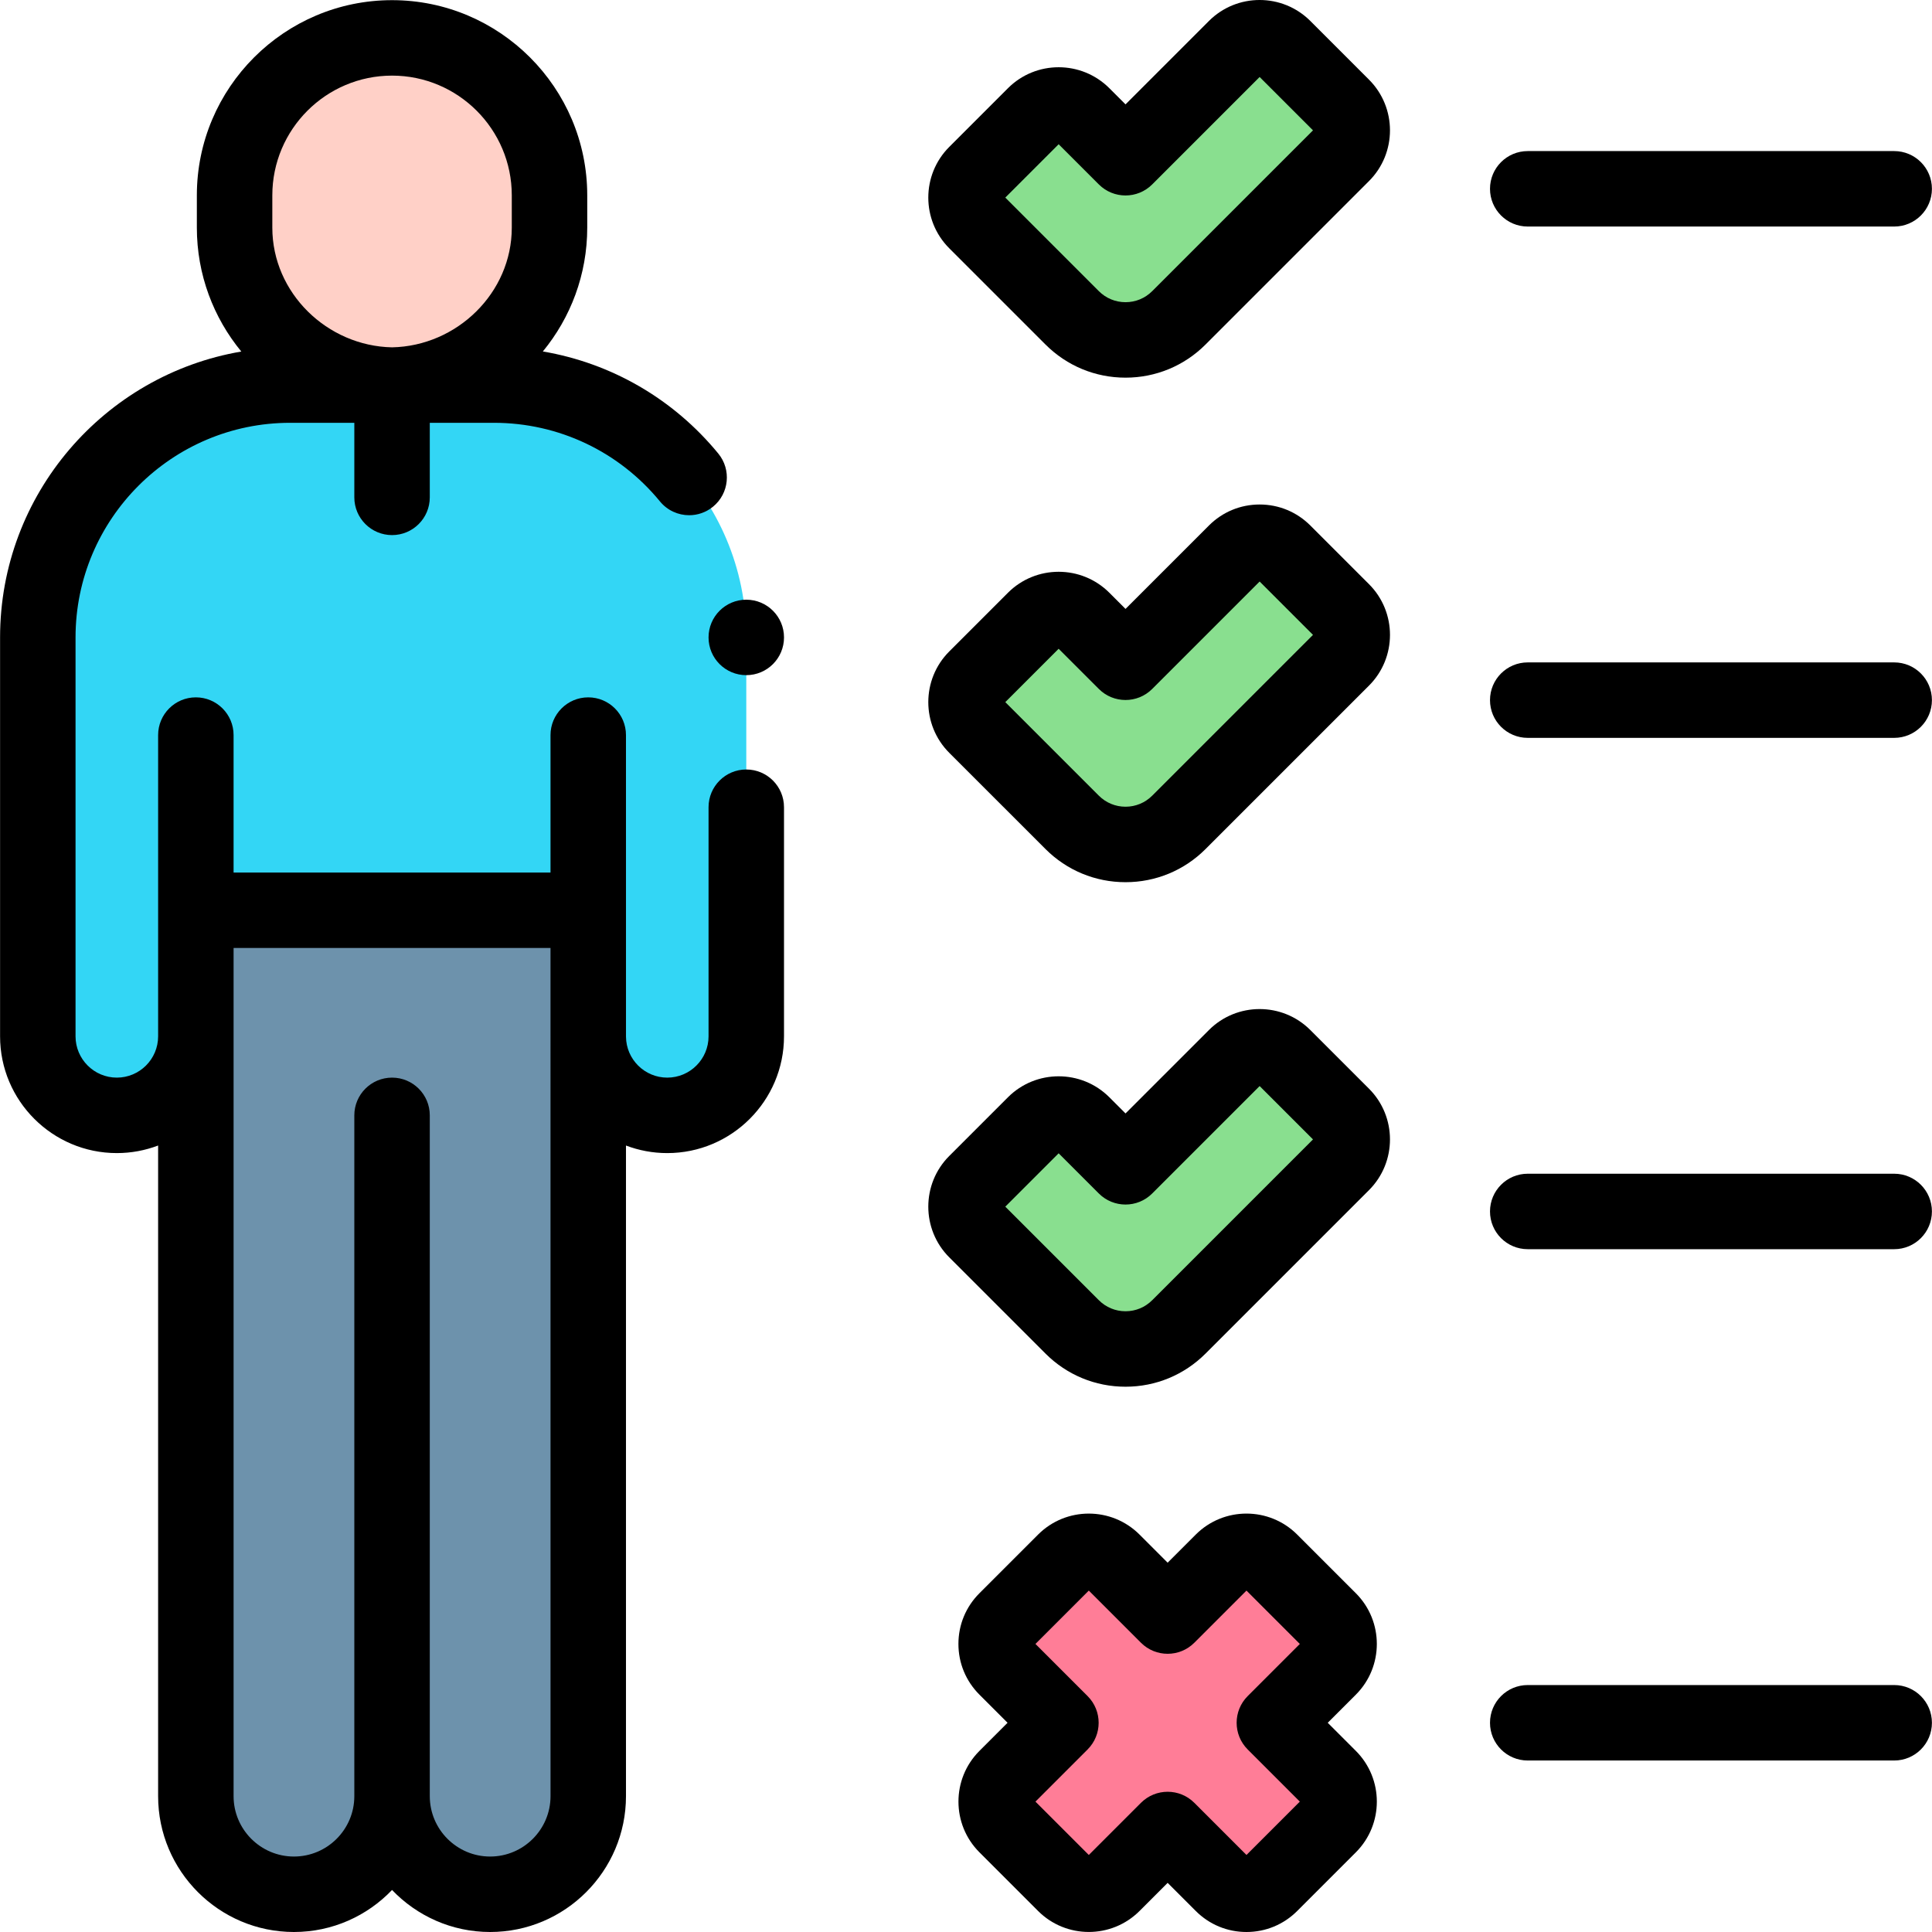 <svg id="Capa_1" enable-background="new 0 0 512.041 512.041" height="512" viewBox="0 0 512.041 512.041" width="512" xmlns="http://www.w3.org/2000/svg"><g><g id="XMLID_2015_"><g id="XMLID_2216_"><g id="XMLID_2218_"><path id="XMLID_2261_" d="m155.907 241.246v234.795c0 14.359-11.641 26-26 26-14.359 0-26-11.641-26-26v-144.415 144.416c0 14.359-11.641 26-26 26-14.359 0-26-11.641-26-26v-234.796z" fill="#6d92ac"/><path id="XMLID_2262_" d="m155.902 241.246v33.416c0 11.567 9.377 20.943 20.943 20.943 11.567 0 20.943-9.376 20.943-20.943v-105.724c0-36.938-29.944-66.882-66.882-66.882h-26.943-.117-26.943c-36.938 0-66.882 29.944-66.882 66.882v105.724c0 11.567 9.377 20.943 20.943 20.943 11.567 0 20.943-9.376 20.943-20.943v-33.416z" fill="#33d6f5"/><path id="XMLID_2259_" d="m103.907 10.041c23.048 0 41.733 18.684 41.733 41.733v8.564c0 23.048-18.684 41.733-41.733 41.733-23.048 0-41.733-18.684-41.733-41.733v-8.564c0-23.049 18.684-41.733 41.733-41.733z" fill="#ffd0c7"/></g></g></g><g><g id="XMLID_997_"><path d="m298.299 223.807c-5.118 0-10.236-1.953-14.142-5.858l-25.5-25.499c-3.515-3.515-3.515-9.213 0-12.728l15.556-15.557c3.515-3.515 9.213-3.515 12.728 0l11.358 11.358 29.18-29.18c3.515-3.515 9.213-3.515 12.728 0l15.556 15.556c3.515 3.515 3.515 9.213 0 12.728l-43.321 43.322c-3.906 3.906-9.025 5.858-14.143 5.858z" fill="#89df8f"/></g></g><g><g id="XMLID_999_"><path d="m298.299 357.524c-5.118 0-10.236-1.953-14.142-5.858l-25.5-25.499c-3.515-3.515-3.515-9.213 0-12.728l15.556-15.557c3.515-3.515 9.213-3.515 12.728 0l11.358 11.358 29.18-29.18c3.515-3.515 9.213-3.515 12.728 0l15.556 15.556c3.515 3.515 3.515 9.213 0 12.728l-43.321 43.322c-3.906 3.905-9.025 5.858-14.143 5.858z" fill="#89df8f"/></g></g><g><path d="m352.276 471.121-14.53-14.53 14.53-14.53c3.515-3.515 3.515-9.213 0-12.728l-15.557-15.557c-3.515-3.515-9.213-3.515-12.728 0l-14.53 14.53-14.53-14.53c-3.515-3.515-9.213-3.515-12.728 0l-15.556 15.556c-3.515 3.515-3.515 9.213 0 12.728l14.53 14.53-14.53 14.53c-3.515 3.515-3.515 9.213 0 12.728l15.557 15.557c3.515 3.515 9.213 3.515 12.728 0l14.53-14.53 14.53 14.53c3.515 3.515 9.213 3.515 12.728 0l15.556-15.556c3.515-3.515 3.515-9.214 0-12.728z" fill="#ff7d97"/></g><g><g id="XMLID_995_"><path d="m298.299 90.091c-5.118 0-10.236-1.953-14.142-5.858l-25.5-25.499c-3.515-3.515-3.515-9.213 0-12.728l15.556-15.557c3.515-3.515 9.213-3.515 12.728 0l11.358 11.358 29.18-29.18c3.515-3.515 9.213-3.515 12.728 0l15.556 15.556c3.515 3.515 3.515 9.213 0 12.728l-43.321 43.322c-3.906 3.905-9.025 5.858-14.143 5.858z" fill="#89df8f"/></g></g><g><path d="m197.788 203.938c-5.523 0-10 4.477-10 10v60.724c0 6.034-4.909 10.943-10.943 10.943-5.998 0-10.88-4.852-10.938-10.837l-.005-79.947c0-5.523-4.477-10-10-10s-10 4.477-10 10v36.426h-83.995v-36.427c0-5.523-4.477-10-10-10s-10 4.477-10 10v79.841c0 6.034-4.909 10.943-10.943 10.943s-10.943-4.909-10.943-10.943v-105.723c0-31.365 25.517-56.882 56.882-56.882h17.004v19.761c0 5.523 4.477 10 10 10s10-4.477 10-10v-19.761h16.999c17.104 0 33.144 7.595 44.006 20.837 1.977 2.41 4.846 3.658 7.737 3.658 2.231 0 4.477-.743 6.336-2.269 4.27-3.502 4.892-9.804 1.389-14.074-11.891-14.496-28.377-23.981-46.501-27.06 7.348-8.935 11.766-20.365 11.766-32.81v-8.564c0-28.525-23.208-51.733-51.733-51.733s-51.732 23.208-51.732 51.733v8.564c0 12.453 4.424 23.891 11.782 32.829-36.247 6.176-63.935 37.791-63.935 75.77v105.724c0 17.062 13.881 30.943 30.943 30.943 3.852 0 7.539-.713 10.943-2.005v172.442c0 19.851 16.149 36 36 36 10.214 0 19.442-4.283 26-11.139 6.558 6.856 15.786 11.139 26 11.139 19.851 0 36-16.149 36-36v-172.439c3.403 1.291 7.088 2.003 10.938 2.003 17.062 0 30.943-13.881 30.943-30.943v-60.724c0-5.523-4.477-10-10-10zm-125.614-152.164c0-17.498 14.235-31.733 31.733-31.733s31.733 14.235 31.733 31.733v8.564c0 17.285-14.528 31.376-31.733 31.717-17.205-.341-31.733-14.432-31.733-31.717zm57.733 440.267c-8.822 0-16-7.178-16-16v-180.437c0-5.523-4.477-10-10-10s-10 4.477-10 10v180.437c0 8.822-7.178 16-16 16s-16-7.178-16-16v-224.795h83.995l.005 224.795c0 8.822-7.178 16-16 16z"/><path d="m277.086 225.021c5.667 5.666 13.2 8.787 21.213 8.787 8.014 0 15.547-3.121 21.214-8.787l43.322-43.322c7.407-7.409 7.407-19.462 0-26.87l-15.556-15.556c-3.589-3.588-8.36-5.565-13.436-5.565s-9.847 1.977-13.435 5.565l-22.109 22.108-4.287-4.287c-7.409-7.407-19.462-7.407-26.87 0l-15.557 15.557c-7.408 7.408-7.408 19.462.001 26.871zm3.491-53.077 10.651 10.65c3.905 3.905 10.236 3.905 14.142 0l28.473-28.472 14.142 14.142-42.614 42.614c-1.889 1.889-4.4 2.929-7.071 2.929s-5.182-1.04-7.071-2.929l-24.793-24.792z"/><path d="m347.277 272.988c-7.409-7.407-19.462-7.407-26.87 0l-22.108 22.109-4.287-4.288c-7.409-7.407-19.461-7.407-26.87 0l-15.557 15.557c-7.408 7.408-7.408 19.462.001 26.871l25.5 25.5c5.667 5.666 13.2 8.787 21.213 8.787 8.014 0 15.547-3.121 21.214-8.787l43.321-43.321c7.408-7.408 7.408-19.462 0-26.871zm-41.907 71.607c-1.889 1.889-4.4 2.929-7.071 2.929s-5.182-1.04-7.071-2.929l-24.793-24.792 14.143-14.142 10.65 10.651c3.905 3.905 10.237 3.905 14.143 0l28.473-28.473 14.142 14.142z"/><path d="m359.348 422.262-15.557-15.557c-7.408-7.407-19.462-7.409-26.87 0l-7.459 7.459-7.458-7.459c-7.408-7.407-19.462-7.407-26.871 0l-15.556 15.556c-3.589 3.589-5.565 8.36-5.565 13.436s1.977 9.847 5.565 13.435l7.459 7.458-7.459 7.459c-7.408 7.408-7.408 19.462 0 26.871l15.557 15.557c7.409 7.408 19.463 7.408 26.871 0l7.458-7.459 7.458 7.458c3.589 3.589 8.36 5.565 13.436 5.565s9.847-1.977 13.436-5.565l15.556-15.556c7.408-7.408 7.408-19.462 0-26.871l-7.459-7.458 7.459-7.459c7.406-7.408 7.406-19.462-.001-26.87zm-28.673 41.4 13.823 13.823-14.142 14.142-13.823-13.823c-3.905-3.905-10.237-3.905-14.142 0l-13.823 13.823-14.142-14.142 13.823-13.823c3.905-3.905 3.905-10.237 0-14.143l-13.823-13.822 14.142-14.142 13.822 13.823c3.906 3.905 10.238 3.905 14.142 0l13.823-13.823 14.142 14.142-13.823 13.823c-3.903 3.905-3.903 10.237.001 14.142z"/><path d="m404.897 60.041h97.124c5.523 0 10-4.477 10-10s-4.477-10-10-10h-97.124c-5.523 0-10 4.477-10 10s4.477 10 10 10z"/><path d="m502.021 175.558h-97.124c-5.523 0-10 4.477-10 10s4.477 10 10 10h97.124c5.523 0 10-4.477 10-10s-4.478-10-10-10z"/><path d="m502.021 311.074h-97.124c-5.523 0-10 4.477-10 10s4.477 10 10 10h97.124c5.523 0 10-4.477 10-10s-4.478-10-10-10z"/><path d="m502.021 446.591h-97.124c-5.523 0-10 4.477-10 10s4.477 10 10 10h97.124c5.523 0 10-4.477 10-10s-4.478-10-10-10z"/><path d="m347.277 5.555c-7.409-7.407-19.462-7.407-26.87 0l-22.108 22.109-4.287-4.287c-7.409-7.407-19.462-7.407-26.87 0l-15.557 15.557c-7.408 7.408-7.408 19.462.001 26.871l25.5 25.499c5.667 5.666 13.2 8.787 21.213 8.787 8.014 0 15.547-3.121 21.214-8.787l43.321-43.321c7.408-7.408 7.408-19.462 0-26.87zm-41.907 71.607c-1.889 1.889-4.4 2.929-7.071 2.929s-5.182-1.04-7.071-2.929l-24.793-24.792 14.143-14.142 10.651 10.65c3.905 3.905 10.237 3.904 14.142 0l28.472-28.473 14.142 14.142z"/><circle cx="197.788" cy="168.938" r="10"/></g></g></svg>